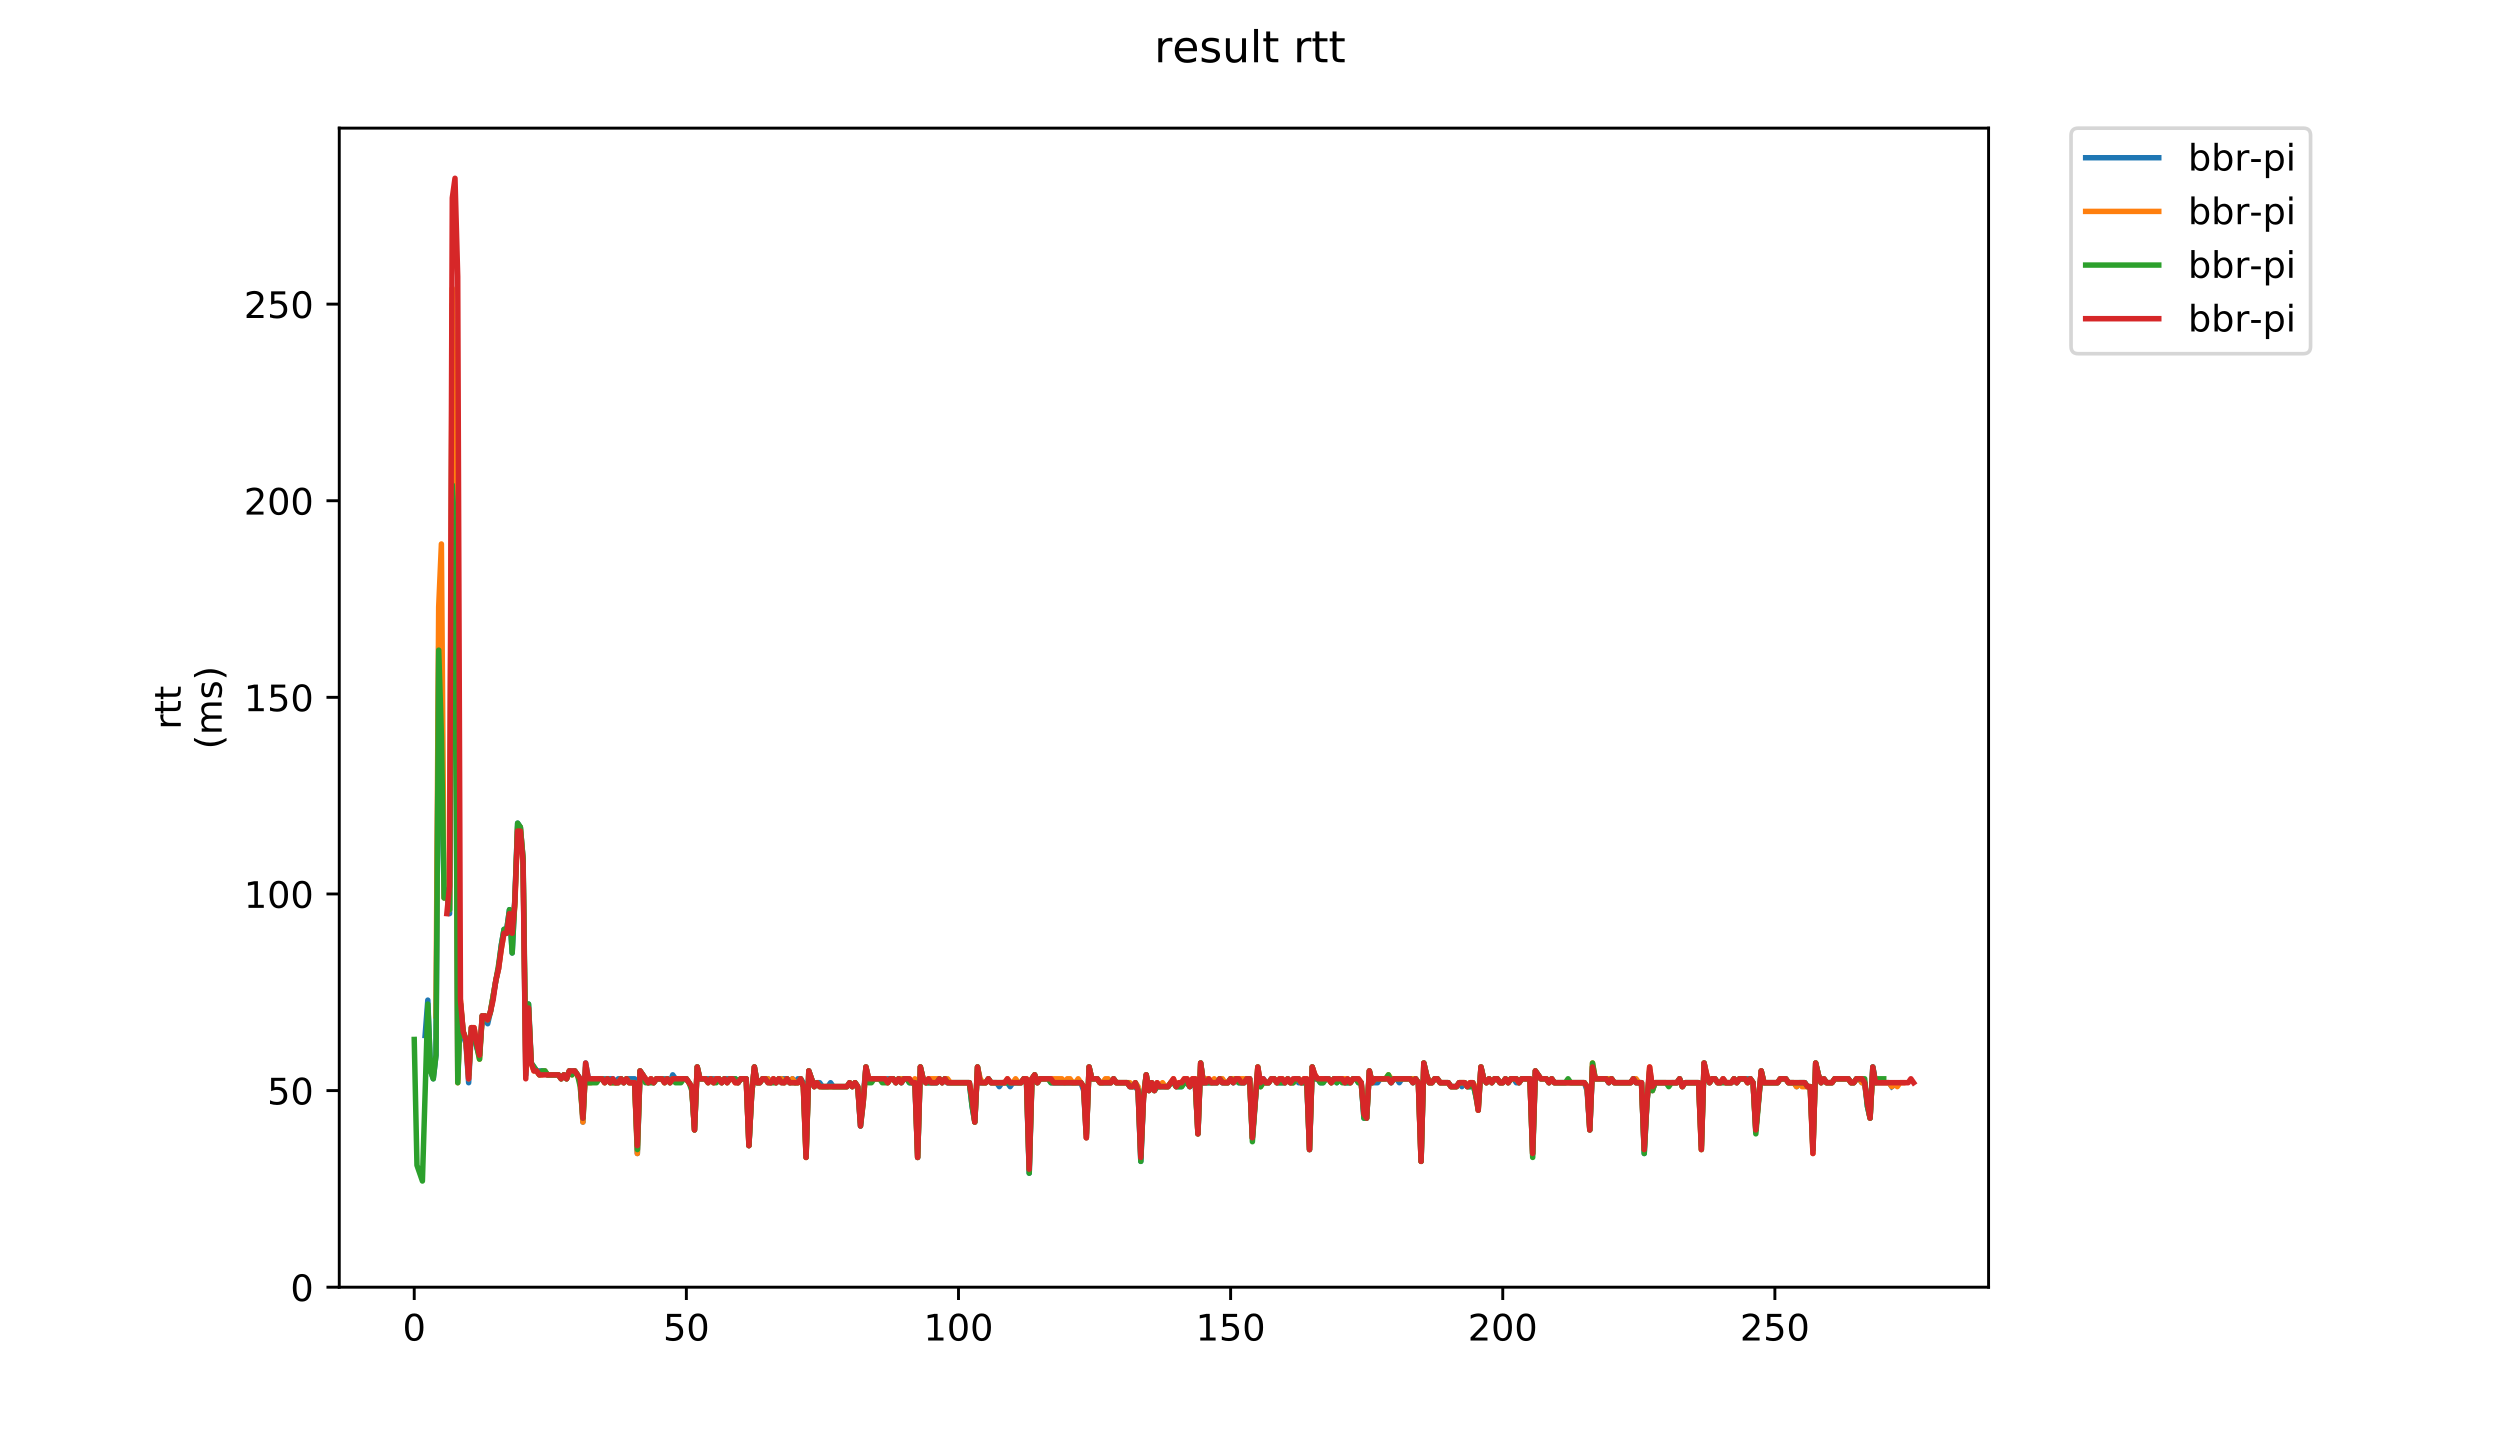<?xml version="1.0" encoding="utf-8" standalone="no"?>
<!DOCTYPE svg PUBLIC "-//W3C//DTD SVG 1.1//EN"
  "http://www.w3.org/Graphics/SVG/1.1/DTD/svg11.dtd">
<!-- Created with matplotlib (https://matplotlib.org/) -->
<svg height="396pt" version="1.1" viewBox="0 0 684 396" width="684pt" xmlns="http://www.w3.org/2000/svg" xmlns:xlink="http://www.w3.org/1999/xlink">
 <defs>
  <style type="text/css">
*{stroke-linecap:butt;stroke-linejoin:round;}
  </style>
 </defs>
 <g id="figure_1">
  <g id="patch_1">
   <path d="M 0 396 
L 684 396 
L 684 0 
L 0 0 
z
" style="fill:#ffffff;"/>
  </g>
  <g id="axes_1">
   <g id="patch_2">
    <path d="M 92.824 352.174 
L 544.074 352.174 
L 544.074 35.062 
L 92.824 35.062 
z
" style="fill:#ffffff;"/>
   </g>
   <g id="matplotlib.axis_1">
    <g id="xtick_1">
     <g id="line2d_1">
      <defs>
       <path d="M 0 0 
L 0 3.5 
" id="mc2d8ec9daf" style="stroke:#000000;stroke-width:0.8;"/>
      </defs>
      <g>
       <use style="stroke:#000000;stroke-width:0.8;" x="113.335" xlink:href="#mc2d8ec9daf" y="352.174"/>
      </g>
     </g>
     <g id="text_1">
      <!-- 0 -->
      <defs>
       <path d="M 31.781 66.406 
Q 24.172 66.406 20.328 58.906 
Q 16.5 51.422 16.5 36.375 
Q 16.5 21.391 20.328 13.891 
Q 24.172 6.391 31.781 6.391 
Q 39.453 6.391 43.281 13.891 
Q 47.125 21.391 47.125 36.375 
Q 47.125 51.422 43.281 58.906 
Q 39.453 66.406 31.781 66.406 
z
M 31.781 74.219 
Q 44.047 74.219 50.516 64.516 
Q 56.984 54.828 56.984 36.375 
Q 56.984 17.969 50.516 8.266 
Q 44.047 -1.422 31.781 -1.422 
Q 19.531 -1.422 13.062 8.266 
Q 6.594 17.969 6.594 36.375 
Q 6.594 54.828 13.062 64.516 
Q 19.531 74.219 31.781 74.219 
z
" id="DejaVuSans-48"/>
      </defs>
      <g transform="translate(110.154 366.773)scale(0.1 -0.1)">
       <use xlink:href="#DejaVuSans-48"/>
      </g>
     </g>
    </g>
    <g id="xtick_2">
     <g id="line2d_2">
      <g>
       <use style="stroke:#000000;stroke-width:0.8;" x="187.789" xlink:href="#mc2d8ec9daf" y="352.174"/>
      </g>
     </g>
     <g id="text_2">
      <!-- 50 -->
      <defs>
       <path d="M 10.797 72.906 
L 49.516 72.906 
L 49.516 64.594 
L 19.828 64.594 
L 19.828 46.734 
Q 21.969 47.469 24.109 47.828 
Q 26.266 48.188 28.422 48.188 
Q 40.625 48.188 47.75 41.5 
Q 54.891 34.812 54.891 23.391 
Q 54.891 11.625 47.562 5.094 
Q 40.234 -1.422 26.906 -1.422 
Q 22.312 -1.422 17.547 -0.641 
Q 12.797 0.141 7.719 1.703 
L 7.719 11.625 
Q 12.109 9.234 16.797 8.062 
Q 21.484 6.891 26.703 6.891 
Q 35.156 6.891 40.078 11.328 
Q 45.016 15.766 45.016 23.391 
Q 45.016 31 40.078 35.438 
Q 35.156 39.891 26.703 39.891 
Q 22.75 39.891 18.812 39.016 
Q 14.891 38.141 10.797 36.281 
z
" id="DejaVuSans-53"/>
      </defs>
      <g transform="translate(181.427 366.773)scale(0.1 -0.1)">
       <use xlink:href="#DejaVuSans-53"/>
       <use x="63.623" xlink:href="#DejaVuSans-48"/>
      </g>
     </g>
    </g>
    <g id="xtick_3">
     <g id="line2d_3">
      <g>
       <use style="stroke:#000000;stroke-width:0.8;" x="262.243" xlink:href="#mc2d8ec9daf" y="352.174"/>
      </g>
     </g>
     <g id="text_3">
      <!-- 100 -->
      <defs>
       <path d="M 12.406 8.297 
L 28.516 8.297 
L 28.516 63.922 
L 10.984 60.406 
L 10.984 69.391 
L 28.422 72.906 
L 38.281 72.906 
L 38.281 8.297 
L 54.391 8.297 
L 54.391 0 
L 12.406 0 
z
" id="DejaVuSans-49"/>
      </defs>
      <g transform="translate(252.7 366.773)scale(0.1 -0.1)">
       <use xlink:href="#DejaVuSans-49"/>
       <use x="63.623" xlink:href="#DejaVuSans-48"/>
       <use x="127.246" xlink:href="#DejaVuSans-48"/>
      </g>
     </g>
    </g>
    <g id="xtick_4">
     <g id="line2d_4">
      <g>
       <use style="stroke:#000000;stroke-width:0.8;" x="336.698" xlink:href="#mc2d8ec9daf" y="352.174"/>
      </g>
     </g>
     <g id="text_4">
      <!-- 150 -->
      <g transform="translate(327.154 366.773)scale(0.1 -0.1)">
       <use xlink:href="#DejaVuSans-49"/>
       <use x="63.623" xlink:href="#DejaVuSans-53"/>
       <use x="127.246" xlink:href="#DejaVuSans-48"/>
      </g>
     </g>
    </g>
    <g id="xtick_5">
     <g id="line2d_5">
      <g>
       <use style="stroke:#000000;stroke-width:0.8;" x="411.152" xlink:href="#mc2d8ec9daf" y="352.174"/>
      </g>
     </g>
     <g id="text_5">
      <!-- 200 -->
      <defs>
       <path d="M 19.188 8.297 
L 53.609 8.297 
L 53.609 0 
L 7.328 0 
L 7.328 8.297 
Q 12.938 14.109 22.625 23.891 
Q 32.328 33.688 34.812 36.531 
Q 39.547 41.844 41.422 45.531 
Q 43.312 49.219 43.312 52.781 
Q 43.312 58.594 39.234 62.25 
Q 35.156 65.922 28.609 65.922 
Q 23.969 65.922 18.812 64.312 
Q 13.672 62.703 7.812 59.422 
L 7.812 69.391 
Q 13.766 71.781 18.938 73 
Q 24.125 74.219 28.422 74.219 
Q 39.75 74.219 46.484 68.547 
Q 53.219 62.891 53.219 53.422 
Q 53.219 48.922 51.531 44.891 
Q 49.859 40.875 45.406 35.406 
Q 44.188 33.984 37.641 27.219 
Q 31.109 20.453 19.188 8.297 
z
" id="DejaVuSans-50"/>
      </defs>
      <g transform="translate(401.608 366.773)scale(0.1 -0.1)">
       <use xlink:href="#DejaVuSans-50"/>
       <use x="63.623" xlink:href="#DejaVuSans-48"/>
       <use x="127.246" xlink:href="#DejaVuSans-48"/>
      </g>
     </g>
    </g>
    <g id="xtick_6">
     <g id="line2d_6">
      <g>
       <use style="stroke:#000000;stroke-width:0.8;" x="485.606" xlink:href="#mc2d8ec9daf" y="352.174"/>
      </g>
     </g>
     <g id="text_6">
      <!-- 250 -->
      <g transform="translate(476.062 366.773)scale(0.1 -0.1)">
       <use xlink:href="#DejaVuSans-50"/>
       <use x="63.623" xlink:href="#DejaVuSans-53"/>
       <use x="127.246" xlink:href="#DejaVuSans-48"/>
      </g>
     </g>
    </g>
   </g>
   <g id="matplotlib.axis_2">
    <g id="ytick_1">
     <g id="line2d_7">
      <defs>
       <path d="M 0 0 
L -3.5 0 
" id="mdf638f6df3" style="stroke:#000000;stroke-width:0.8;"/>
      </defs>
      <g>
       <use style="stroke:#000000;stroke-width:0.8;" x="92.824" xlink:href="#mdf638f6df3" y="352.174"/>
      </g>
     </g>
     <g id="text_7">
      <!-- 0 -->
      <g transform="translate(79.461 355.973)scale(0.1 -0.1)">
       <use xlink:href="#DejaVuSans-48"/>
      </g>
     </g>
    </g>
    <g id="ytick_2">
     <g id="line2d_8">
      <g>
       <use style="stroke:#000000;stroke-width:0.8;" x="92.824" xlink:href="#mdf638f6df3" y="298.381"/>
      </g>
     </g>
     <g id="text_8">
      <!-- 50 -->
      <g transform="translate(73.099 302.18)scale(0.1 -0.1)">
       <use xlink:href="#DejaVuSans-53"/>
       <use x="63.623" xlink:href="#DejaVuSans-48"/>
      </g>
     </g>
    </g>
    <g id="ytick_3">
     <g id="line2d_9">
      <g>
       <use style="stroke:#000000;stroke-width:0.8;" x="92.824" xlink:href="#mdf638f6df3" y="244.588"/>
      </g>
     </g>
     <g id="text_9">
      <!-- 100 -->
      <g transform="translate(66.736 248.387)scale(0.1 -0.1)">
       <use xlink:href="#DejaVuSans-49"/>
       <use x="63.623" xlink:href="#DejaVuSans-48"/>
       <use x="127.246" xlink:href="#DejaVuSans-48"/>
      </g>
     </g>
    </g>
    <g id="ytick_4">
     <g id="line2d_10">
      <g>
       <use style="stroke:#000000;stroke-width:0.8;" x="92.824" xlink:href="#mdf638f6df3" y="190.794"/>
      </g>
     </g>
     <g id="text_10">
      <!-- 150 -->
      <g transform="translate(66.736 194.593)scale(0.1 -0.1)">
       <use xlink:href="#DejaVuSans-49"/>
       <use x="63.623" xlink:href="#DejaVuSans-53"/>
       <use x="127.246" xlink:href="#DejaVuSans-48"/>
      </g>
     </g>
    </g>
    <g id="ytick_5">
     <g id="line2d_11">
      <g>
       <use style="stroke:#000000;stroke-width:0.8;" x="92.824" xlink:href="#mdf638f6df3" y="137.001"/>
      </g>
     </g>
     <g id="text_11">
      <!-- 200 -->
      <g transform="translate(66.736 140.8)scale(0.1 -0.1)">
       <use xlink:href="#DejaVuSans-50"/>
       <use x="63.623" xlink:href="#DejaVuSans-48"/>
       <use x="127.246" xlink:href="#DejaVuSans-48"/>
      </g>
     </g>
    </g>
    <g id="ytick_6">
     <g id="line2d_12">
      <g>
       <use style="stroke:#000000;stroke-width:0.8;" x="92.824" xlink:href="#mdf638f6df3" y="83.208"/>
      </g>
     </g>
     <g id="text_12">
      <!-- 250 -->
      <g transform="translate(66.736 87.007)scale(0.1 -0.1)">
       <use xlink:href="#DejaVuSans-50"/>
       <use x="63.623" xlink:href="#DejaVuSans-53"/>
       <use x="127.246" xlink:href="#DejaVuSans-48"/>
      </g>
     </g>
    </g>
    <g id="text_13">
     <!-- rtt -->
     <defs>
      <path d="M 41.109 46.297 
Q 39.594 47.172 37.812 47.578 
Q 36.031 48 33.891 48 
Q 26.266 48 22.188 43.047 
Q 18.109 38.094 18.109 28.812 
L 18.109 0 
L 9.078 0 
L 9.078 54.688 
L 18.109 54.688 
L 18.109 46.188 
Q 20.953 51.172 25.484 53.578 
Q 30.031 56 36.531 56 
Q 37.453 56 38.578 55.875 
Q 39.703 55.766 41.062 55.516 
z
" id="DejaVuSans-114"/>
      <path d="M 18.312 70.219 
L 18.312 54.688 
L 36.812 54.688 
L 36.812 47.703 
L 18.312 47.703 
L 18.312 18.016 
Q 18.312 11.328 20.141 9.422 
Q 21.969 7.516 27.594 7.516 
L 36.812 7.516 
L 36.812 0 
L 27.594 0 
Q 17.188 0 13.234 3.875 
Q 9.281 7.766 9.281 18.016 
L 9.281 47.703 
L 2.688 47.703 
L 2.688 54.688 
L 9.281 54.688 
L 9.281 70.219 
z
" id="DejaVuSans-116"/>
     </defs>
     <g transform="translate(49.459 199.594)rotate(-90)scale(0.1 -0.1)">
      <use xlink:href="#DejaVuSans-114"/>
      <use x="41.113" xlink:href="#DejaVuSans-116"/>
      <use x="80.322" xlink:href="#DejaVuSans-116"/>
     </g>
     <!-- (ms) -->
     <defs>
      <path d="M 31 75.875 
Q 24.469 64.656 21.281 53.656 
Q 18.109 42.672 18.109 31.391 
Q 18.109 20.125 21.312 9.062 
Q 24.516 -2 31 -13.188 
L 23.188 -13.188 
Q 15.875 -1.703 12.234 9.375 
Q 8.594 20.453 8.594 31.391 
Q 8.594 42.281 12.203 53.312 
Q 15.828 64.359 23.188 75.875 
z
" id="DejaVuSans-40"/>
      <path d="M 52 44.188 
Q 55.375 50.25 60.062 53.125 
Q 64.75 56 71.094 56 
Q 79.641 56 84.281 50.016 
Q 88.922 44.047 88.922 33.016 
L 88.922 0 
L 79.891 0 
L 79.891 32.719 
Q 79.891 40.578 77.094 44.375 
Q 74.312 48.188 68.609 48.188 
Q 61.625 48.188 57.562 43.547 
Q 53.516 38.922 53.516 30.906 
L 53.516 0 
L 44.484 0 
L 44.484 32.719 
Q 44.484 40.625 41.703 44.406 
Q 38.922 48.188 33.109 48.188 
Q 26.219 48.188 22.156 43.531 
Q 18.109 38.875 18.109 30.906 
L 18.109 0 
L 9.078 0 
L 9.078 54.688 
L 18.109 54.688 
L 18.109 46.188 
Q 21.188 51.219 25.484 53.609 
Q 29.781 56 35.688 56 
Q 41.656 56 45.828 52.969 
Q 50 49.953 52 44.188 
z
" id="DejaVuSans-109"/>
      <path d="M 44.281 53.078 
L 44.281 44.578 
Q 40.484 46.531 36.375 47.5 
Q 32.281 48.484 27.875 48.484 
Q 21.188 48.484 17.844 46.438 
Q 14.5 44.391 14.5 40.281 
Q 14.5 37.156 16.891 35.375 
Q 19.281 33.594 26.516 31.984 
L 29.594 31.297 
Q 39.156 29.25 43.188 25.516 
Q 47.219 21.781 47.219 15.094 
Q 47.219 7.469 41.188 3.016 
Q 35.156 -1.422 24.609 -1.422 
Q 20.219 -1.422 15.453 -0.562 
Q 10.688 0.297 5.422 2 
L 5.422 11.281 
Q 10.406 8.688 15.234 7.391 
Q 20.062 6.109 24.812 6.109 
Q 31.156 6.109 34.562 8.281 
Q 37.984 10.453 37.984 14.406 
Q 37.984 18.062 35.516 20.016 
Q 33.062 21.969 24.703 23.781 
L 21.578 24.516 
Q 13.234 26.266 9.516 29.906 
Q 5.812 33.547 5.812 39.891 
Q 5.812 47.609 11.281 51.797 
Q 16.75 56 26.812 56 
Q 31.781 56 36.172 55.266 
Q 40.578 54.547 44.281 53.078 
z
" id="DejaVuSans-115"/>
      <path d="M 8.016 75.875 
L 15.828 75.875 
Q 23.141 64.359 26.781 53.312 
Q 30.422 42.281 30.422 31.391 
Q 30.422 20.453 26.781 9.375 
Q 23.141 -1.703 15.828 -13.188 
L 8.016 -13.188 
Q 14.5 -2 17.703 9.062 
Q 20.906 20.125 20.906 31.391 
Q 20.906 42.672 17.703 53.656 
Q 14.5 64.656 8.016 75.875 
z
" id="DejaVuSans-41"/>
     </defs>
     <g transform="translate(60.657 204.995)rotate(-90)scale(0.1 -0.1)">
      <use xlink:href="#DejaVuSans-40"/>
      <use x="39.014" xlink:href="#DejaVuSans-109"/>
      <use x="136.426" xlink:href="#DejaVuSans-115"/>
      <use x="188.525" xlink:href="#DejaVuSans-41"/>
     </g>
    </g>
   </g>
   <g id="line2d_13">
    <path clip-path="url(#p130662473c)" d="M 116.306 283.319 
L 117.051 273.636 
L 117.795 293.002 
L 118.54 295.153 
L 119.284 288.698 
L 120.029 176.808 
L 120.773 204.78 
L 121.518 245.663 
L 122.262 244.588 
L 123.007 249.967 
L 123.751 83.208 
L 124.496 147.76 
L 125.24 295.153 
L 125.985 274.712 
L 126.73 283.319 
L 127.474 285.47 
L 128.219 296.229 
L 128.963 282.243 
L 129.708 282.243 
L 130.452 286.546 
L 131.197 288.698 
L 131.941 277.939 
L 133.43 280.091 
L 134.175 276.864 
L 135.664 268.257 
L 136.409 265.029 
L 137.153 258.574 
L 137.898 254.27 
L 138.642 254.27 
L 139.387 248.891 
L 140.131 260.726 
L 140.876 245.663 
L 141.62 225.222 
L 142.365 226.298 
L 143.109 234.905 
L 143.854 294.077 
L 144.599 274.712 
L 145.343 290.85 
L 146.832 293.002 
L 149.066 293.002 
L 149.81 294.077 
L 152.789 294.077 
L 153.533 295.153 
L 154.278 294.077 
L 155.022 295.153 
L 155.767 293.002 
L 157.256 293.002 
L 158.745 295.153 
L 159.489 306.988 
L 160.234 290.85 
L 160.978 295.153 
L 167.679 295.153 
L 168.424 296.229 
L 169.168 295.153 
L 169.913 295.153 
L 170.657 296.229 
L 171.402 295.153 
L 173.636 295.153 
L 174.38 315.595 
L 175.125 293.002 
L 177.358 296.229 
L 178.103 295.153 
L 178.847 296.229 
L 179.592 295.153 
L 182.57 295.153 
L 183.315 296.229 
L 184.059 294.077 
L 184.804 295.153 
L 187.782 295.153 
L 189.271 297.305 
L 190.016 309.14 
L 190.76 291.926 
L 191.505 295.153 
L 196.716 295.153 
L 197.461 296.229 
L 198.206 295.153 
L 201.184 295.153 
L 201.928 296.229 
L 202.673 295.153 
L 204.162 295.153 
L 204.906 313.443 
L 205.651 299.457 
L 206.395 291.926 
L 207.14 296.229 
L 207.885 296.229 
L 208.629 295.153 
L 210.118 295.153 
L 210.863 296.229 
L 211.607 295.153 
L 212.352 296.229 
L 213.096 295.153 
L 215.33 295.153 
L 216.075 296.229 
L 216.819 295.153 
L 217.564 296.229 
L 218.308 295.153 
L 219.053 295.153 
L 219.797 296.229 
L 220.542 315.595 
L 221.286 293.002 
L 222.775 297.305 
L 223.52 296.229 
L 224.264 296.229 
L 225.009 297.305 
L 226.498 297.305 
L 227.243 296.229 
L 227.987 297.305 
L 231.71 297.305 
L 232.454 296.229 
L 233.199 297.305 
L 233.943 296.229 
L 234.688 297.305 
L 235.433 308.064 
L 236.922 291.926 
L 237.666 295.153 
L 244.367 295.153 
L 245.112 296.229 
L 245.856 295.153 
L 246.601 296.229 
L 247.345 295.153 
L 248.09 295.153 
L 248.834 296.229 
L 250.323 296.229 
L 251.068 316.671 
L 251.812 291.926 
L 252.557 295.153 
L 253.302 296.229 
L 256.28 296.229 
L 257.024 295.153 
L 257.769 296.229 
L 258.513 295.153 
L 259.258 296.229 
L 265.214 296.229 
L 265.959 302.684 
L 266.703 306.988 
L 267.448 291.926 
L 268.192 296.229 
L 269.681 296.229 
L 270.426 295.153 
L 271.171 296.229 
L 272.66 296.229 
L 273.404 297.305 
L 274.149 296.229 
L 275.638 296.229 
L 276.382 297.305 
L 277.127 296.229 
L 279.36 296.229 
L 280.105 295.153 
L 280.85 296.229 
L 281.594 320.974 
L 282.339 295.153 
L 283.083 294.077 
L 283.828 296.229 
L 284.572 295.153 
L 286.806 295.153 
L 287.55 296.229 
L 295.74 296.229 
L 296.485 298.381 
L 297.229 311.291 
L 297.974 291.926 
L 298.719 295.153 
L 300.208 295.153 
L 300.952 296.229 
L 303.93 296.229 
L 304.675 295.153 
L 305.419 296.229 
L 308.398 296.229 
L 309.142 297.305 
L 310.631 297.305 
L 311.376 298.381 
L 312.12 317.746 
L 312.865 300.533 
L 313.609 294.077 
L 314.354 298.381 
L 315.098 296.229 
L 315.843 298.381 
L 316.588 297.305 
L 319.566 297.305 
L 320.31 296.229 
L 321.055 296.229 
L 321.799 297.305 
L 323.288 297.305 
L 324.033 296.229 
L 324.778 296.229 
L 325.522 297.305 
L 326.267 296.229 
L 327.011 296.229 
L 327.756 310.215 
L 328.5 290.85 
L 329.245 296.229 
L 332.967 296.229 
L 333.712 295.153 
L 334.457 296.229 
L 335.946 296.229 
L 336.69 295.153 
L 337.435 296.229 
L 338.179 295.153 
L 338.924 296.229 
L 340.413 296.229 
L 341.157 295.153 
L 341.902 295.153 
L 342.646 311.291 
L 344.136 293.002 
L 344.88 297.305 
L 345.625 295.153 
L 346.369 296.229 
L 347.114 296.229 
L 347.858 295.153 
L 348.603 295.153 
L 349.347 296.229 
L 351.581 296.229 
L 352.326 295.153 
L 353.07 296.229 
L 353.815 296.229 
L 354.559 295.153 
L 355.304 296.229 
L 357.537 296.229 
L 358.282 314.519 
L 359.026 291.926 
L 359.771 295.153 
L 360.515 295.153 
L 361.26 296.229 
L 362.005 296.229 
L 362.749 295.153 
L 363.494 295.153 
L 364.238 296.229 
L 364.983 295.153 
L 365.727 296.229 
L 366.472 295.153 
L 367.216 295.153 
L 367.961 296.229 
L 369.45 296.229 
L 370.195 295.153 
L 370.939 295.153 
L 371.684 296.229 
L 372.428 296.229 
L 373.173 305.912 
L 373.917 305.912 
L 374.662 293.002 
L 375.406 296.229 
L 376.895 296.229 
L 377.64 295.153 
L 379.874 295.153 
L 380.618 296.229 
L 381.363 295.153 
L 382.107 295.153 
L 382.852 296.229 
L 383.596 295.153 
L 385.83 295.153 
L 386.574 296.229 
L 387.319 295.153 
L 388.064 296.229 
L 388.808 317.746 
L 389.553 290.85 
L 390.297 294.077 
L 391.042 296.229 
L 391.786 296.229 
L 392.531 295.153 
L 393.275 295.153 
L 394.02 296.229 
L 396.253 296.229 
L 396.998 297.305 
L 398.487 297.305 
L 399.232 296.229 
L 399.976 297.305 
L 400.721 296.229 
L 401.465 297.305 
L 402.21 297.305 
L 402.954 296.229 
L 404.443 302.684 
L 405.188 291.926 
L 405.932 295.153 
L 406.677 296.229 
L 407.422 295.153 
L 408.166 296.229 
L 408.911 295.153 
L 409.655 295.153 
L 410.4 296.229 
L 411.144 296.229 
L 411.889 295.153 
L 412.633 296.229 
L 413.378 295.153 
L 414.122 295.153 
L 414.867 296.229 
L 415.612 296.229 
L 416.356 295.153 
L 418.59 295.153 
L 419.334 315.595 
L 420.079 293.002 
L 421.568 295.153 
L 423.057 295.153 
L 423.801 296.229 
L 424.546 295.153 
L 425.291 296.229 
L 433.481 296.229 
L 434.225 298.381 
L 434.97 309.14 
L 435.714 291.926 
L 436.459 295.153 
L 439.437 295.153 
L 440.181 296.229 
L 440.926 295.153 
L 441.67 296.229 
L 446.138 296.229 
L 446.882 295.153 
L 447.627 296.229 
L 449.116 296.229 
L 449.86 315.595 
L 450.605 301.608 
L 451.349 293.002 
L 452.094 298.381 
L 452.839 296.229 
L 458.795 296.229 
L 459.539 295.153 
L 460.284 297.305 
L 461.029 296.229 
L 464.751 296.229 
L 465.496 313.443 
L 466.24 290.85 
L 466.985 295.153 
L 467.729 296.229 
L 468.474 295.153 
L 469.218 295.153 
L 469.963 296.229 
L 470.708 296.229 
L 471.452 295.153 
L 472.197 296.229 
L 473.686 296.229 
L 474.43 295.153 
L 475.175 296.229 
L 475.919 295.153 
L 478.898 295.153 
L 479.642 296.229 
L 480.387 309.14 
L 481.876 293.002 
L 482.62 296.229 
L 486.343 296.229 
L 487.087 295.153 
L 488.577 295.153 
L 489.321 296.229 
L 490.81 296.229 
L 491.555 297.305 
L 492.299 296.229 
L 493.788 296.229 
L 494.533 297.305 
L 495.277 297.305 
L 496.022 314.519 
L 496.767 290.85 
L 497.511 294.077 
L 498.256 296.229 
L 499 295.153 
L 499.745 296.229 
L 501.234 296.229 
L 501.978 295.153 
L 505.701 295.153 
L 506.446 296.229 
L 507.19 296.229 
L 507.935 295.153 
L 508.679 295.153 
L 509.424 296.229 
L 510.168 296.229 
L 510.913 302.684 
L 511.657 305.912 
L 512.402 291.926 
L 513.146 296.229 
L 516.869 296.229 
L 517.614 297.305 
L 517.614 297.305 
" style="fill:none;stroke:#1f77b4;stroke-linecap:square;stroke-width:1.5;"/>
   </g>
   <g id="line2d_14">
    <path clip-path="url(#p130662473c)" d="M 119.277 277.939 
L 120.021 166.049 
L 120.766 148.835 
L 121.51 245.663 
L 122.255 243.512 
L 122.999 248.891 
L 123.744 78.904 
L 124.488 127.318 
L 125.233 296.229 
L 125.978 273.636 
L 126.722 282.243 
L 127.467 284.395 
L 128.211 295.153 
L 128.956 281.167 
L 129.7 281.167 
L 131.189 289.774 
L 131.934 277.939 
L 132.678 277.939 
L 133.423 279.015 
L 134.168 276.864 
L 135.657 268.257 
L 136.401 265.029 
L 137.146 259.65 
L 137.89 255.346 
L 138.635 255.346 
L 139.379 249.967 
L 140.124 256.422 
L 140.868 247.815 
L 141.613 226.298 
L 142.357 226.298 
L 143.102 234.905 
L 143.847 293.002 
L 144.591 275.788 
L 145.336 290.85 
L 146.08 293.002 
L 146.825 293.002 
L 147.569 294.077 
L 148.314 294.077 
L 149.058 293.002 
L 149.803 294.077 
L 152.781 294.077 
L 153.526 295.153 
L 154.27 294.077 
L 155.015 295.153 
L 155.759 293.002 
L 156.504 294.077 
L 157.248 293.002 
L 157.993 294.077 
L 158.737 296.229 
L 159.482 306.988 
L 160.226 291.926 
L 160.971 296.229 
L 161.716 296.229 
L 162.46 295.153 
L 164.694 295.153 
L 165.438 296.229 
L 166.183 295.153 
L 166.927 296.229 
L 169.161 296.229 
L 169.906 295.153 
L 170.65 296.229 
L 171.395 295.153 
L 172.139 296.229 
L 173.628 296.229 
L 174.373 315.595 
L 175.117 293.002 
L 177.351 296.229 
L 178.095 295.153 
L 178.84 296.229 
L 179.585 295.153 
L 181.074 295.153 
L 181.818 296.229 
L 182.563 295.153 
L 183.307 296.229 
L 184.052 295.153 
L 187.774 295.153 
L 189.264 297.305 
L 190.008 309.14 
L 190.753 291.926 
L 191.497 295.153 
L 192.986 295.153 
L 193.731 296.229 
L 194.475 295.153 
L 195.22 296.229 
L 195.964 295.153 
L 196.709 295.153 
L 197.454 296.229 
L 198.198 295.153 
L 198.943 296.229 
L 199.687 295.153 
L 200.432 295.153 
L 201.176 296.229 
L 201.921 296.229 
L 202.665 295.153 
L 204.154 295.153 
L 204.899 313.443 
L 205.643 299.457 
L 206.388 291.926 
L 207.133 296.229 
L 207.877 296.229 
L 208.622 295.153 
L 210.111 295.153 
L 210.855 296.229 
L 211.6 295.153 
L 212.344 296.229 
L 213.089 295.153 
L 213.833 295.153 
L 214.578 296.229 
L 215.323 295.153 
L 216.067 296.229 
L 216.812 295.153 
L 217.556 296.229 
L 218.301 296.229 
L 219.045 295.153 
L 219.79 297.305 
L 220.534 316.671 
L 221.279 293.002 
L 222.768 297.305 
L 223.512 296.229 
L 224.257 297.305 
L 231.702 297.305 
L 232.447 296.229 
L 233.192 297.305 
L 233.936 296.229 
L 234.681 297.305 
L 235.425 306.988 
L 236.17 301.608 
L 236.914 291.926 
L 237.659 295.153 
L 242.126 295.153 
L 242.871 296.229 
L 243.615 295.153 
L 244.36 295.153 
L 245.104 296.229 
L 245.849 295.153 
L 248.827 295.153 
L 249.571 296.229 
L 250.316 295.153 
L 251.06 316.671 
L 251.805 291.926 
L 252.55 295.153 
L 253.294 296.229 
L 254.039 295.153 
L 257.017 295.153 
L 257.761 296.229 
L 258.506 295.153 
L 259.25 295.153 
L 259.995 296.229 
L 265.207 296.229 
L 265.951 300.533 
L 266.696 306.988 
L 267.44 291.926 
L 268.185 295.153 
L 268.929 296.229 
L 269.674 296.229 
L 270.419 295.153 
L 271.163 296.229 
L 274.886 296.229 
L 275.63 295.153 
L 276.375 296.229 
L 277.119 296.229 
L 277.864 295.153 
L 278.609 296.229 
L 279.353 296.229 
L 280.098 295.153 
L 280.842 295.153 
L 281.587 319.898 
L 282.331 295.153 
L 283.076 294.077 
L 283.82 296.229 
L 284.565 295.153 
L 290.521 295.153 
L 291.266 296.229 
L 292.01 295.153 
L 292.755 295.153 
L 293.499 296.229 
L 294.244 296.229 
L 294.988 295.153 
L 296.477 297.305 
L 297.222 311.291 
L 297.967 291.926 
L 298.711 295.153 
L 300.2 295.153 
L 300.945 296.229 
L 301.689 296.229 
L 302.434 295.153 
L 303.178 295.153 
L 303.923 296.229 
L 304.667 295.153 
L 305.412 296.229 
L 309.135 296.229 
L 309.879 297.305 
L 310.624 296.229 
L 311.368 297.305 
L 312.113 315.595 
L 312.857 300.533 
L 313.602 294.077 
L 314.346 298.381 
L 315.091 296.229 
L 315.836 298.381 
L 316.58 296.229 
L 317.325 297.305 
L 318.069 296.229 
L 318.814 297.305 
L 319.558 297.305 
L 321.047 295.153 
L 321.792 297.305 
L 322.536 296.229 
L 323.281 296.229 
L 324.026 295.153 
L 324.77 295.153 
L 325.515 296.229 
L 326.259 295.153 
L 327.004 295.153 
L 327.748 310.215 
L 328.493 290.85 
L 329.237 296.229 
L 329.982 295.153 
L 330.726 295.153 
L 331.471 296.229 
L 332.215 295.153 
L 332.96 296.229 
L 333.705 295.153 
L 334.449 295.153 
L 335.194 296.229 
L 335.938 296.229 
L 336.683 295.153 
L 341.895 295.153 
L 342.639 311.291 
L 344.128 291.926 
L 344.873 297.305 
L 345.617 296.229 
L 347.106 296.229 
L 347.851 295.153 
L 348.595 295.153 
L 349.34 296.229 
L 350.084 295.153 
L 350.829 295.153 
L 351.574 296.229 
L 352.318 295.153 
L 353.063 296.229 
L 353.807 296.229 
L 354.552 295.153 
L 355.296 295.153 
L 356.041 296.229 
L 356.785 295.153 
L 357.53 295.153 
L 358.274 314.519 
L 359.019 291.926 
L 359.763 294.077 
L 360.508 295.153 
L 363.486 295.153 
L 364.231 296.229 
L 364.975 295.153 
L 368.698 295.153 
L 369.443 296.229 
L 370.187 295.153 
L 371.676 295.153 
L 372.421 296.229 
L 373.165 303.76 
L 373.91 305.912 
L 374.654 293.002 
L 375.399 296.229 
L 376.143 295.153 
L 379.122 295.153 
L 379.866 294.077 
L 380.611 295.153 
L 387.312 295.153 
L 388.056 296.229 
L 388.801 317.746 
L 389.545 290.85 
L 390.29 294.077 
L 391.034 296.229 
L 391.779 296.229 
L 392.523 295.153 
L 393.268 295.153 
L 394.012 296.229 
L 396.246 296.229 
L 396.991 297.305 
L 398.48 297.305 
L 399.224 296.229 
L 400.713 296.229 
L 401.458 297.305 
L 402.202 296.229 
L 402.947 296.229 
L 403.691 297.305 
L 404.436 303.76 
L 405.181 291.926 
L 405.925 295.153 
L 406.67 296.229 
L 407.414 295.153 
L 408.159 296.229 
L 408.903 295.153 
L 409.648 295.153 
L 410.392 296.229 
L 411.137 296.229 
L 411.881 295.153 
L 412.626 296.229 
L 413.37 295.153 
L 414.86 295.153 
L 415.604 296.229 
L 416.349 295.153 
L 418.582 295.153 
L 419.327 315.595 
L 420.071 293.002 
L 421.56 295.153 
L 423.049 295.153 
L 423.794 296.229 
L 424.539 295.153 
L 425.283 296.229 
L 433.473 296.229 
L 434.218 297.305 
L 434.962 309.14 
L 435.707 290.85 
L 436.451 295.153 
L 440.918 295.153 
L 441.663 296.229 
L 446.13 296.229 
L 446.875 295.153 
L 447.619 295.153 
L 448.364 296.229 
L 449.108 296.229 
L 449.853 314.519 
L 450.598 301.608 
L 451.342 291.926 
L 452.087 298.381 
L 452.831 296.229 
L 458.787 296.229 
L 459.532 295.153 
L 460.277 297.305 
L 461.021 296.229 
L 464.744 296.229 
L 465.488 314.519 
L 466.233 290.85 
L 466.977 294.077 
L 467.722 296.229 
L 468.466 295.153 
L 469.211 295.153 
L 469.956 296.229 
L 470.7 296.229 
L 471.445 295.153 
L 472.189 296.229 
L 473.678 296.229 
L 474.423 295.153 
L 475.167 296.229 
L 475.912 295.153 
L 477.401 295.153 
L 478.146 296.229 
L 478.89 295.153 
L 479.635 296.229 
L 480.379 309.14 
L 481.868 293.002 
L 482.613 296.229 
L 486.335 296.229 
L 487.08 295.153 
L 488.569 295.153 
L 489.314 296.229 
L 490.803 296.229 
L 491.547 297.305 
L 492.292 296.229 
L 493.036 297.305 
L 495.27 297.305 
L 496.015 315.595 
L 496.759 290.85 
L 497.504 294.077 
L 498.248 296.229 
L 498.993 295.153 
L 499.737 296.229 
L 501.226 296.229 
L 501.971 295.153 
L 505.694 295.153 
L 506.438 296.229 
L 507.183 296.229 
L 507.927 295.153 
L 508.672 295.153 
L 509.416 296.229 
L 510.161 296.229 
L 510.905 301.608 
L 511.65 305.912 
L 512.394 293.002 
L 513.139 296.229 
L 516.862 296.229 
L 517.606 297.305 
L 518.351 296.229 
L 519.095 297.305 
L 519.84 296.229 
L 520.584 296.229 
L 520.584 296.229 
" style="fill:none;stroke:#ff7f0e;stroke-linecap:square;stroke-width:1.5;"/>
   </g>
   <g id="line2d_15">
    <path clip-path="url(#p130662473c)" d="M 113.335 284.395 
L 114.08 318.822 
L 115.569 323.126 
L 117.058 274.712 
L 117.803 293.002 
L 118.547 295.153 
L 119.292 288.698 
L 120.036 177.884 
L 120.781 201.553 
L 121.525 245.663 
L 122.27 243.512 
L 123.014 248.891 
L 123.759 132.697 
L 124.503 146.684 
L 125.248 296.229 
L 125.992 274.712 
L 126.737 282.243 
L 127.482 284.395 
L 128.226 294.077 
L 128.971 281.167 
L 129.715 282.243 
L 130.46 286.546 
L 131.204 289.774 
L 131.949 277.939 
L 132.693 277.939 
L 133.438 279.015 
L 134.182 276.864 
L 136.416 263.953 
L 137.161 258.574 
L 137.905 254.27 
L 138.65 254.27 
L 139.394 248.891 
L 140.139 260.726 
L 140.883 245.663 
L 141.628 225.222 
L 142.372 226.298 
L 143.117 234.905 
L 143.861 289.774 
L 144.606 274.712 
L 145.351 290.85 
L 147.584 294.077 
L 148.329 293.002 
L 149.073 293.002 
L 149.818 294.077 
L 152.796 294.077 
L 153.54 295.153 
L 154.285 294.077 
L 155.03 295.153 
L 155.774 293.002 
L 156.519 294.077 
L 157.263 293.002 
L 158.008 294.077 
L 158.752 297.305 
L 159.497 305.912 
L 160.241 291.926 
L 160.986 296.229 
L 163.22 296.229 
L 163.964 295.153 
L 164.709 295.153 
L 165.453 296.229 
L 166.198 295.153 
L 166.942 296.229 
L 169.176 296.229 
L 169.92 295.153 
L 170.665 296.229 
L 171.409 295.153 
L 172.154 296.229 
L 173.643 296.229 
L 174.388 314.519 
L 175.132 293.002 
L 175.877 294.077 
L 176.621 296.229 
L 178.855 296.229 
L 179.599 295.153 
L 181.089 295.153 
L 181.833 296.229 
L 182.578 295.153 
L 183.322 296.229 
L 184.067 295.153 
L 184.811 296.229 
L 186.3 296.229 
L 187.045 295.153 
L 187.789 295.153 
L 188.534 296.229 
L 189.278 298.381 
L 190.023 309.14 
L 190.768 291.926 
L 191.512 295.153 
L 193.001 295.153 
L 193.746 296.229 
L 194.49 295.153 
L 195.235 296.229 
L 195.979 296.229 
L 196.724 295.153 
L 197.468 296.229 
L 198.213 295.153 
L 198.958 296.229 
L 199.702 295.153 
L 201.191 295.153 
L 201.936 296.229 
L 202.68 295.153 
L 204.169 295.153 
L 204.914 313.443 
L 205.658 299.457 
L 206.403 291.926 
L 207.147 296.229 
L 207.892 296.229 
L 208.637 295.153 
L 209.381 295.153 
L 210.126 296.229 
L 212.359 296.229 
L 213.104 295.153 
L 213.848 296.229 
L 214.593 296.229 
L 215.337 295.153 
L 216.082 296.229 
L 218.316 296.229 
L 219.06 295.153 
L 219.805 297.305 
L 220.549 316.671 
L 221.294 293.002 
L 222.783 297.305 
L 223.527 296.229 
L 224.272 297.305 
L 231.717 297.305 
L 232.462 296.229 
L 233.206 297.305 
L 233.951 296.229 
L 234.695 297.305 
L 235.44 308.064 
L 236.185 301.608 
L 236.929 291.926 
L 237.674 296.229 
L 238.418 296.229 
L 239.163 295.153 
L 240.652 295.153 
L 241.396 296.229 
L 242.885 296.229 
L 243.63 295.153 
L 244.375 295.153 
L 245.119 296.229 
L 245.864 295.153 
L 246.608 296.229 
L 247.353 295.153 
L 248.097 295.153 
L 248.842 296.229 
L 250.331 296.229 
L 251.075 316.671 
L 251.82 291.926 
L 252.564 295.153 
L 253.309 296.229 
L 256.287 296.229 
L 257.032 295.153 
L 257.776 296.229 
L 258.521 295.153 
L 259.265 296.229 
L 265.222 296.229 
L 265.966 302.684 
L 266.711 306.988 
L 267.455 291.926 
L 268.2 296.229 
L 269.689 296.229 
L 270.433 295.153 
L 271.178 296.229 
L 279.368 296.229 
L 280.112 295.153 
L 280.857 296.229 
L 281.602 320.974 
L 282.346 295.153 
L 283.091 294.077 
L 283.835 296.229 
L 284.58 295.153 
L 286.813 295.153 
L 287.558 296.229 
L 295.748 296.229 
L 296.492 297.305 
L 297.237 310.215 
L 297.981 291.926 
L 298.726 295.153 
L 300.215 295.153 
L 300.96 296.229 
L 303.938 296.229 
L 304.682 295.153 
L 305.427 296.229 
L 308.405 296.229 
L 309.15 297.305 
L 309.894 297.305 
L 310.639 296.229 
L 311.383 298.381 
L 312.128 317.746 
L 312.872 299.457 
L 313.617 294.077 
L 314.361 298.381 
L 315.106 296.229 
L 315.85 298.381 
L 316.595 297.305 
L 319.573 297.305 
L 320.318 296.229 
L 321.062 296.229 
L 321.807 297.305 
L 323.296 297.305 
L 324.04 296.229 
L 324.785 296.229 
L 325.529 297.305 
L 326.274 296.229 
L 327.019 296.229 
L 327.763 310.215 
L 328.508 290.85 
L 329.252 296.229 
L 332.975 296.229 
L 333.719 295.153 
L 334.464 296.229 
L 335.953 296.229 
L 336.698 295.153 
L 337.442 296.229 
L 338.187 295.153 
L 338.931 296.229 
L 340.42 296.229 
L 341.165 295.153 
L 341.909 295.153 
L 342.654 312.367 
L 344.143 291.926 
L 344.888 297.305 
L 345.632 296.229 
L 347.121 296.229 
L 347.866 295.153 
L 348.61 295.153 
L 349.355 296.229 
L 351.588 296.229 
L 352.333 295.153 
L 353.078 296.229 
L 353.822 296.229 
L 354.567 295.153 
L 355.311 295.153 
L 356.056 296.229 
L 357.545 296.229 
L 358.289 314.519 
L 359.034 291.926 
L 359.778 295.153 
L 360.523 295.153 
L 361.267 296.229 
L 362.012 296.229 
L 362.757 295.153 
L 363.501 295.153 
L 364.246 296.229 
L 364.99 295.153 
L 365.735 296.229 
L 366.479 295.153 
L 367.224 296.229 
L 369.457 296.229 
L 370.202 295.153 
L 370.947 295.153 
L 371.691 296.229 
L 372.436 296.229 
L 373.18 305.912 
L 373.925 305.912 
L 374.669 293.002 
L 375.414 296.229 
L 376.158 295.153 
L 379.136 295.153 
L 379.881 294.077 
L 380.626 296.229 
L 381.37 295.153 
L 385.837 295.153 
L 386.582 296.229 
L 387.326 295.153 
L 388.071 296.229 
L 388.815 317.746 
L 389.56 290.85 
L 390.305 294.077 
L 391.049 296.229 
L 391.794 296.229 
L 392.538 295.153 
L 393.283 295.153 
L 394.027 296.229 
L 396.261 296.229 
L 397.005 297.305 
L 398.495 297.305 
L 399.239 296.229 
L 400.728 296.229 
L 401.473 297.305 
L 402.217 297.305 
L 402.962 296.229 
L 403.706 299.457 
L 404.451 303.76 
L 405.195 291.926 
L 405.94 295.153 
L 406.684 296.229 
L 407.429 295.153 
L 408.174 296.229 
L 408.918 295.153 
L 409.663 295.153 
L 410.407 296.229 
L 411.152 296.229 
L 411.896 295.153 
L 412.641 296.229 
L 413.385 295.153 
L 414.874 295.153 
L 415.619 296.229 
L 416.364 295.153 
L 418.597 295.153 
L 419.342 316.671 
L 420.086 293.002 
L 421.575 295.153 
L 423.064 295.153 
L 423.809 296.229 
L 424.553 295.153 
L 425.298 296.229 
L 428.276 296.229 
L 429.021 295.153 
L 429.765 296.229 
L 433.488 296.229 
L 434.232 297.305 
L 434.977 309.14 
L 435.722 290.85 
L 436.466 295.153 
L 439.444 295.153 
L 440.189 296.229 
L 440.933 295.153 
L 441.678 296.229 
L 446.145 296.229 
L 446.89 295.153 
L 447.634 296.229 
L 449.123 296.229 
L 449.868 315.595 
L 450.612 301.608 
L 451.357 293.002 
L 452.101 298.381 
L 452.846 296.229 
L 455.824 296.229 
L 456.569 297.305 
L 457.313 296.229 
L 458.802 296.229 
L 459.547 295.153 
L 460.291 297.305 
L 461.036 296.229 
L 464.759 296.229 
L 465.503 314.519 
L 466.248 290.85 
L 466.992 295.153 
L 467.737 296.229 
L 468.481 295.153 
L 469.226 295.153 
L 469.97 296.229 
L 473.693 296.229 
L 474.438 295.153 
L 475.182 296.229 
L 475.927 295.153 
L 477.416 295.153 
L 478.16 296.229 
L 478.905 295.153 
L 479.65 296.229 
L 480.394 310.215 
L 481.883 293.002 
L 482.628 296.229 
L 486.35 296.229 
L 487.095 295.153 
L 488.584 295.153 
L 489.329 296.229 
L 493.796 296.229 
L 494.54 297.305 
L 495.285 297.305 
L 496.029 314.519 
L 496.774 290.85 
L 497.518 294.077 
L 498.263 296.229 
L 499.008 295.153 
L 499.752 296.229 
L 501.241 296.229 
L 501.986 295.153 
L 505.708 295.153 
L 506.453 296.229 
L 507.198 296.229 
L 507.942 295.153 
L 510.176 295.153 
L 510.92 302.684 
L 511.665 305.912 
L 512.409 291.926 
L 513.154 296.229 
L 513.898 295.153 
L 515.387 295.153 
L 515.387 295.153 
" style="fill:none;stroke:#2ca02c;stroke-linecap:square;stroke-width:1.5;"/>
   </g>
   <g id="line2d_16">
    <path clip-path="url(#p130662473c)" d="M 122.255 249.967 
L 122.999 242.436 
L 123.744 54.159 
L 124.488 48.78 
L 125.233 75.676 
L 125.978 273.636 
L 126.722 282.243 
L 127.467 284.395 
L 128.211 295.153 
L 128.956 281.167 
L 129.7 281.167 
L 130.445 285.47 
L 131.189 288.698 
L 131.934 277.939 
L 132.678 277.939 
L 133.423 279.015 
L 134.168 276.864 
L 134.912 273.636 
L 135.657 268.257 
L 136.401 265.029 
L 137.146 259.65 
L 137.89 255.346 
L 138.635 255.346 
L 139.379 249.967 
L 140.124 255.346 
L 140.868 246.739 
L 141.613 227.374 
L 142.357 227.374 
L 143.102 235.981 
L 143.847 295.153 
L 144.591 275.788 
L 145.336 290.85 
L 146.08 293.002 
L 146.825 293.002 
L 147.569 294.077 
L 152.781 294.077 
L 153.526 295.153 
L 154.27 294.077 
L 155.015 295.153 
L 155.759 293.002 
L 157.248 293.002 
L 158.737 295.153 
L 159.482 305.912 
L 160.226 290.85 
L 160.971 295.153 
L 164.694 295.153 
L 165.438 296.229 
L 166.183 295.153 
L 166.927 296.229 
L 167.672 295.153 
L 168.416 296.229 
L 169.161 296.229 
L 169.906 295.153 
L 170.65 296.229 
L 171.395 295.153 
L 172.139 296.229 
L 173.628 296.229 
L 174.373 313.443 
L 175.117 293.002 
L 177.351 296.229 
L 178.095 295.153 
L 178.84 296.229 
L 179.585 295.153 
L 181.074 295.153 
L 181.818 296.229 
L 182.563 295.153 
L 183.307 296.229 
L 184.052 295.153 
L 187.774 295.153 
L 189.264 297.305 
L 190.008 309.14 
L 190.753 291.926 
L 191.497 295.153 
L 192.986 295.153 
L 193.731 296.229 
L 194.475 295.153 
L 195.22 296.229 
L 195.964 295.153 
L 196.709 295.153 
L 197.454 296.229 
L 198.198 295.153 
L 198.943 296.229 
L 199.687 295.153 
L 200.432 295.153 
L 201.176 296.229 
L 201.921 296.229 
L 202.665 295.153 
L 204.154 295.153 
L 204.899 313.443 
L 205.643 299.457 
L 206.388 291.926 
L 207.133 296.229 
L 207.877 296.229 
L 208.622 295.153 
L 209.366 295.153 
L 210.111 296.229 
L 210.855 296.229 
L 211.6 295.153 
L 212.344 296.229 
L 213.089 295.153 
L 213.833 296.229 
L 214.578 296.229 
L 215.323 295.153 
L 216.067 296.229 
L 218.301 296.229 
L 219.045 295.153 
L 219.79 297.305 
L 220.534 316.671 
L 221.279 293.002 
L 222.768 297.305 
L 223.512 296.229 
L 224.257 297.305 
L 231.702 297.305 
L 232.447 296.229 
L 233.192 297.305 
L 233.936 296.229 
L 234.681 297.305 
L 235.425 308.064 
L 236.17 301.608 
L 236.914 291.926 
L 237.659 295.153 
L 242.126 295.153 
L 242.871 296.229 
L 243.615 295.153 
L 244.36 295.153 
L 245.104 296.229 
L 245.849 295.153 
L 246.593 296.229 
L 247.338 295.153 
L 248.827 295.153 
L 249.571 296.229 
L 250.316 296.229 
L 251.06 316.671 
L 251.805 291.926 
L 252.55 295.153 
L 253.294 296.229 
L 254.039 295.153 
L 254.783 296.229 
L 256.272 296.229 
L 257.017 295.153 
L 257.761 296.229 
L 258.506 295.153 
L 259.25 296.229 
L 265.207 296.229 
L 265.951 300.533 
L 266.696 306.988 
L 267.44 291.926 
L 268.185 296.229 
L 269.674 296.229 
L 270.419 295.153 
L 271.163 296.229 
L 274.886 296.229 
L 275.63 295.153 
L 276.375 296.229 
L 279.353 296.229 
L 280.098 295.153 
L 280.842 295.153 
L 281.587 319.898 
L 282.331 295.153 
L 283.076 294.077 
L 283.82 296.229 
L 284.565 295.153 
L 287.543 295.153 
L 288.288 296.229 
L 295.733 296.229 
L 296.477 297.305 
L 297.222 311.291 
L 297.967 291.926 
L 298.711 295.153 
L 300.2 295.153 
L 300.945 296.229 
L 303.923 296.229 
L 304.667 295.153 
L 305.412 296.229 
L 308.39 296.229 
L 309.135 297.305 
L 309.879 297.305 
L 310.624 296.229 
L 311.368 298.381 
L 312.113 316.671 
L 312.857 300.533 
L 313.602 294.077 
L 314.346 298.381 
L 315.091 296.229 
L 315.836 298.381 
L 316.58 296.229 
L 317.325 297.305 
L 319.558 297.305 
L 321.047 295.153 
L 321.792 297.305 
L 322.536 296.229 
L 323.281 296.229 
L 324.026 295.153 
L 324.77 295.153 
L 325.515 297.305 
L 326.259 295.153 
L 327.004 295.153 
L 327.748 310.215 
L 328.493 290.85 
L 329.237 296.229 
L 329.982 296.229 
L 330.726 295.153 
L 331.471 296.229 
L 332.96 296.229 
L 333.705 295.153 
L 334.449 296.229 
L 335.938 296.229 
L 336.683 295.153 
L 337.427 296.229 
L 338.172 295.153 
L 338.916 295.153 
L 339.661 296.229 
L 340.405 296.229 
L 341.15 295.153 
L 341.895 295.153 
L 342.639 311.291 
L 344.128 291.926 
L 344.873 296.229 
L 345.617 295.153 
L 346.362 296.229 
L 347.106 296.229 
L 347.851 295.153 
L 348.595 295.153 
L 349.34 296.229 
L 350.084 295.153 
L 350.829 295.153 
L 351.574 296.229 
L 352.318 295.153 
L 353.063 296.229 
L 353.807 295.153 
L 355.296 295.153 
L 356.041 296.229 
L 356.785 295.153 
L 357.53 295.153 
L 358.274 314.519 
L 359.019 291.926 
L 359.763 294.077 
L 360.508 295.153 
L 363.486 295.153 
L 364.231 296.229 
L 364.975 295.153 
L 367.209 295.153 
L 367.953 296.229 
L 368.698 295.153 
L 369.443 296.229 
L 370.187 295.153 
L 371.676 295.153 
L 372.421 296.229 
L 373.165 304.836 
L 373.91 305.912 
L 374.654 293.002 
L 375.399 296.229 
L 376.143 295.153 
L 379.866 295.153 
L 380.611 296.229 
L 381.355 295.153 
L 385.822 295.153 
L 386.567 296.229 
L 387.312 295.153 
L 388.056 296.229 
L 388.801 317.746 
L 389.545 290.85 
L 390.29 294.077 
L 391.034 296.229 
L 391.779 296.229 
L 392.523 295.153 
L 393.268 295.153 
L 394.012 296.229 
L 396.246 296.229 
L 396.991 297.305 
L 398.48 297.305 
L 399.224 296.229 
L 400.713 296.229 
L 401.458 297.305 
L 402.202 296.229 
L 402.947 296.229 
L 403.691 298.381 
L 404.436 303.76 
L 405.181 291.926 
L 405.925 295.153 
L 406.67 296.229 
L 407.414 295.153 
L 408.159 296.229 
L 408.903 295.153 
L 409.648 295.153 
L 410.392 296.229 
L 411.137 296.229 
L 411.881 295.153 
L 412.626 296.229 
L 413.37 295.153 
L 414.86 295.153 
L 415.604 296.229 
L 416.349 295.153 
L 418.582 295.153 
L 419.327 315.595 
L 420.071 293.002 
L 421.56 295.153 
L 423.049 295.153 
L 423.794 296.229 
L 424.539 295.153 
L 425.283 296.229 
L 433.473 296.229 
L 434.218 297.305 
L 434.962 309.14 
L 435.707 291.926 
L 436.451 295.153 
L 439.429 295.153 
L 440.174 296.229 
L 440.918 295.153 
L 441.663 296.229 
L 446.13 296.229 
L 446.875 295.153 
L 447.619 296.229 
L 449.108 296.229 
L 449.853 314.519 
L 450.598 301.608 
L 451.342 291.926 
L 452.087 297.305 
L 452.831 296.229 
L 458.787 296.229 
L 459.532 295.153 
L 460.277 297.305 
L 461.021 296.229 
L 464.744 296.229 
L 465.488 314.519 
L 466.233 290.85 
L 466.977 294.077 
L 467.722 296.229 
L 468.466 295.153 
L 469.211 295.153 
L 469.956 296.229 
L 470.7 296.229 
L 471.445 295.153 
L 472.189 296.229 
L 473.678 296.229 
L 474.423 295.153 
L 475.167 296.229 
L 475.912 295.153 
L 477.401 295.153 
L 478.146 296.229 
L 478.89 295.153 
L 479.635 296.229 
L 480.379 309.14 
L 481.868 293.002 
L 482.613 296.229 
L 486.335 296.229 
L 487.08 295.153 
L 488.569 295.153 
L 489.314 296.229 
L 493.781 296.229 
L 494.525 297.305 
L 495.27 297.305 
L 496.015 315.595 
L 496.759 290.85 
L 497.504 294.077 
L 498.248 296.229 
L 498.993 295.153 
L 499.737 296.229 
L 501.226 296.229 
L 501.971 295.153 
L 505.694 295.153 
L 506.438 296.229 
L 507.183 296.229 
L 507.927 295.153 
L 509.416 295.153 
L 510.161 296.229 
L 510.905 301.608 
L 511.65 305.912 
L 512.394 291.926 
L 513.139 296.229 
L 522.073 296.229 
L 522.818 295.153 
L 523.563 296.229 
L 523.563 296.229 
" style="fill:none;stroke:#d62728;stroke-linecap:square;stroke-width:1.5;"/>
   </g>
   <g id="patch_3">
    <path d="M 92.824 352.174 
L 92.824 35.062 
" style="fill:none;stroke:#000000;stroke-linecap:square;stroke-linejoin:miter;stroke-width:0.8;"/>
   </g>
   <g id="patch_4">
    <path d="M 544.074 352.174 
L 544.074 35.062 
" style="fill:none;stroke:#000000;stroke-linecap:square;stroke-linejoin:miter;stroke-width:0.8;"/>
   </g>
   <g id="patch_5">
    <path d="M 92.824 352.174 
L 544.074 352.174 
" style="fill:none;stroke:#000000;stroke-linecap:square;stroke-linejoin:miter;stroke-width:0.8;"/>
   </g>
   <g id="patch_6">
    <path d="M 92.824 35.062 
L 544.074 35.062 
" style="fill:none;stroke:#000000;stroke-linecap:square;stroke-linejoin:miter;stroke-width:0.8;"/>
   </g>
   <g id="legend_1">
    <g id="patch_7">
     <path d="M 568.636 96.775 
L 630.169 96.775 
Q 632.169 96.775 632.169 94.775 
L 632.169 37.062 
Q 632.169 35.062 630.169 35.062 
L 568.636 35.062 
Q 566.636 35.062 566.636 37.062 
L 566.636 94.775 
Q 566.636 96.775 568.636 96.775 
z
" style="fill:#ffffff;opacity:0.8;stroke:#cccccc;stroke-linejoin:miter;"/>
    </g>
    <g id="line2d_17">
     <path d="M 570.636 43.161 
L 590.636 43.161 
" style="fill:none;stroke:#1f77b4;stroke-linecap:square;stroke-width:1.5;"/>
    </g>
    <g id="line2d_18"/>
    <g id="text_14">
     <!-- bbr-pi -->
     <defs>
      <path d="M 48.688 27.297 
Q 48.688 37.203 44.609 42.844 
Q 40.531 48.484 33.406 48.484 
Q 26.266 48.484 22.188 42.844 
Q 18.109 37.203 18.109 27.297 
Q 18.109 17.391 22.188 11.75 
Q 26.266 6.109 33.406 6.109 
Q 40.531 6.109 44.609 11.75 
Q 48.688 17.391 48.688 27.297 
z
M 18.109 46.391 
Q 20.953 51.266 25.266 53.625 
Q 29.594 56 35.594 56 
Q 45.562 56 51.781 48.094 
Q 58.016 40.188 58.016 27.297 
Q 58.016 14.406 51.781 6.484 
Q 45.562 -1.422 35.594 -1.422 
Q 29.594 -1.422 25.266 0.953 
Q 20.953 3.328 18.109 8.203 
L 18.109 0 
L 9.078 0 
L 9.078 75.984 
L 18.109 75.984 
z
" id="DejaVuSans-98"/>
      <path d="M 4.891 31.391 
L 31.203 31.391 
L 31.203 23.391 
L 4.891 23.391 
z
" id="DejaVuSans-45"/>
      <path d="M 18.109 8.203 
L 18.109 -20.797 
L 9.078 -20.797 
L 9.078 54.688 
L 18.109 54.688 
L 18.109 46.391 
Q 20.953 51.266 25.266 53.625 
Q 29.594 56 35.594 56 
Q 45.562 56 51.781 48.094 
Q 58.016 40.188 58.016 27.297 
Q 58.016 14.406 51.781 6.484 
Q 45.562 -1.422 35.594 -1.422 
Q 29.594 -1.422 25.266 0.953 
Q 20.953 3.328 18.109 8.203 
z
M 48.688 27.297 
Q 48.688 37.203 44.609 42.844 
Q 40.531 48.484 33.406 48.484 
Q 26.266 48.484 22.188 42.844 
Q 18.109 37.203 18.109 27.297 
Q 18.109 17.391 22.188 11.75 
Q 26.266 6.109 33.406 6.109 
Q 40.531 6.109 44.609 11.75 
Q 48.688 17.391 48.688 27.297 
z
" id="DejaVuSans-112"/>
      <path d="M 9.422 54.688 
L 18.406 54.688 
L 18.406 0 
L 9.422 0 
z
M 9.422 75.984 
L 18.406 75.984 
L 18.406 64.594 
L 9.422 64.594 
z
" id="DejaVuSans-105"/>
     </defs>
     <g transform="translate(598.636 46.661)scale(0.1 -0.1)">
      <use xlink:href="#DejaVuSans-98"/>
      <use x="63.477" xlink:href="#DejaVuSans-98"/>
      <use x="126.953" xlink:href="#DejaVuSans-114"/>
      <use x="167.973" xlink:href="#DejaVuSans-45"/>
      <use x="204.057" xlink:href="#DejaVuSans-112"/>
      <use x="267.533" xlink:href="#DejaVuSans-105"/>
     </g>
    </g>
    <g id="line2d_19">
     <path d="M 570.636 57.839 
L 590.636 57.839 
" style="fill:none;stroke:#ff7f0e;stroke-linecap:square;stroke-width:1.5;"/>
    </g>
    <g id="line2d_20"/>
    <g id="text_15">
     <!-- bbr-pi -->
     <g transform="translate(598.636 61.339)scale(0.1 -0.1)">
      <use xlink:href="#DejaVuSans-98"/>
      <use x="63.477" xlink:href="#DejaVuSans-98"/>
      <use x="126.953" xlink:href="#DejaVuSans-114"/>
      <use x="167.973" xlink:href="#DejaVuSans-45"/>
      <use x="204.057" xlink:href="#DejaVuSans-112"/>
      <use x="267.533" xlink:href="#DejaVuSans-105"/>
     </g>
    </g>
    <g id="line2d_21">
     <path d="M 570.636 72.517 
L 590.636 72.517 
" style="fill:none;stroke:#2ca02c;stroke-linecap:square;stroke-width:1.5;"/>
    </g>
    <g id="line2d_22"/>
    <g id="text_16">
     <!-- bbr-pi -->
     <g transform="translate(598.636 76.017)scale(0.1 -0.1)">
      <use xlink:href="#DejaVuSans-98"/>
      <use x="63.477" xlink:href="#DejaVuSans-98"/>
      <use x="126.953" xlink:href="#DejaVuSans-114"/>
      <use x="167.973" xlink:href="#DejaVuSans-45"/>
      <use x="204.057" xlink:href="#DejaVuSans-112"/>
      <use x="267.533" xlink:href="#DejaVuSans-105"/>
     </g>
    </g>
    <g id="line2d_23">
     <path d="M 570.636 87.195 
L 590.636 87.195 
" style="fill:none;stroke:#d62728;stroke-linecap:square;stroke-width:1.5;"/>
    </g>
    <g id="line2d_24"/>
    <g id="text_17">
     <!-- bbr-pi -->
     <g transform="translate(598.636 90.695)scale(0.1 -0.1)">
      <use xlink:href="#DejaVuSans-98"/>
      <use x="63.477" xlink:href="#DejaVuSans-98"/>
      <use x="126.953" xlink:href="#DejaVuSans-114"/>
      <use x="167.973" xlink:href="#DejaVuSans-45"/>
      <use x="204.057" xlink:href="#DejaVuSans-112"/>
      <use x="267.533" xlink:href="#DejaVuSans-105"/>
     </g>
    </g>
   </g>
  </g>
  <g id="text_18">
   <!-- result rtt -->
   <defs>
    <path d="M 56.203 29.594 
L 56.203 25.203 
L 14.891 25.203 
Q 15.484 15.922 20.484 11.062 
Q 25.484 6.203 34.422 6.203 
Q 39.594 6.203 44.453 7.469 
Q 49.312 8.734 54.109 11.281 
L 54.109 2.781 
Q 49.266 0.734 44.188 -0.344 
Q 39.109 -1.422 33.891 -1.422 
Q 20.797 -1.422 13.156 6.188 
Q 5.516 13.812 5.516 26.812 
Q 5.516 40.234 12.766 48.109 
Q 20.016 56 32.328 56 
Q 43.359 56 49.781 48.891 
Q 56.203 41.797 56.203 29.594 
z
M 47.219 32.234 
Q 47.125 39.594 43.094 43.984 
Q 39.062 48.391 32.422 48.391 
Q 24.906 48.391 20.391 44.141 
Q 15.875 39.891 15.188 32.172 
z
" id="DejaVuSans-101"/>
    <path d="M 8.5 21.578 
L 8.5 54.688 
L 17.484 54.688 
L 17.484 21.922 
Q 17.484 14.156 20.5 10.266 
Q 23.531 6.391 29.594 6.391 
Q 36.859 6.391 41.078 11.031 
Q 45.312 15.672 45.312 23.688 
L 45.312 54.688 
L 54.297 54.688 
L 54.297 0 
L 45.312 0 
L 45.312 8.406 
Q 42.047 3.422 37.719 1 
Q 33.406 -1.422 27.688 -1.422 
Q 18.266 -1.422 13.375 4.438 
Q 8.5 10.297 8.5 21.578 
z
M 31.109 56 
z
" id="DejaVuSans-117"/>
    <path d="M 9.422 75.984 
L 18.406 75.984 
L 18.406 0 
L 9.422 0 
z
" id="DejaVuSans-108"/>
    <path id="DejaVuSans-32"/>
   </defs>
   <g transform="translate(315.818 17.038)scale(0.12 -0.12)">
    <use xlink:href="#DejaVuSans-114"/>
    <use x="41.082" xlink:href="#DejaVuSans-101"/>
    <use x="102.605" xlink:href="#DejaVuSans-115"/>
    <use x="154.705" xlink:href="#DejaVuSans-117"/>
    <use x="218.084" xlink:href="#DejaVuSans-108"/>
    <use x="245.867" xlink:href="#DejaVuSans-116"/>
    <use x="285.076" xlink:href="#DejaVuSans-32"/>
    <use x="316.863" xlink:href="#DejaVuSans-114"/>
    <use x="357.977" xlink:href="#DejaVuSans-116"/>
    <use x="397.186" xlink:href="#DejaVuSans-116"/>
   </g>
  </g>
 </g>
 <defs>
  <clipPath id="p130662473c">
   <rect height="317.112" width="451.25" x="92.824" y="35.062"/>
  </clipPath>
 </defs>
</svg>
